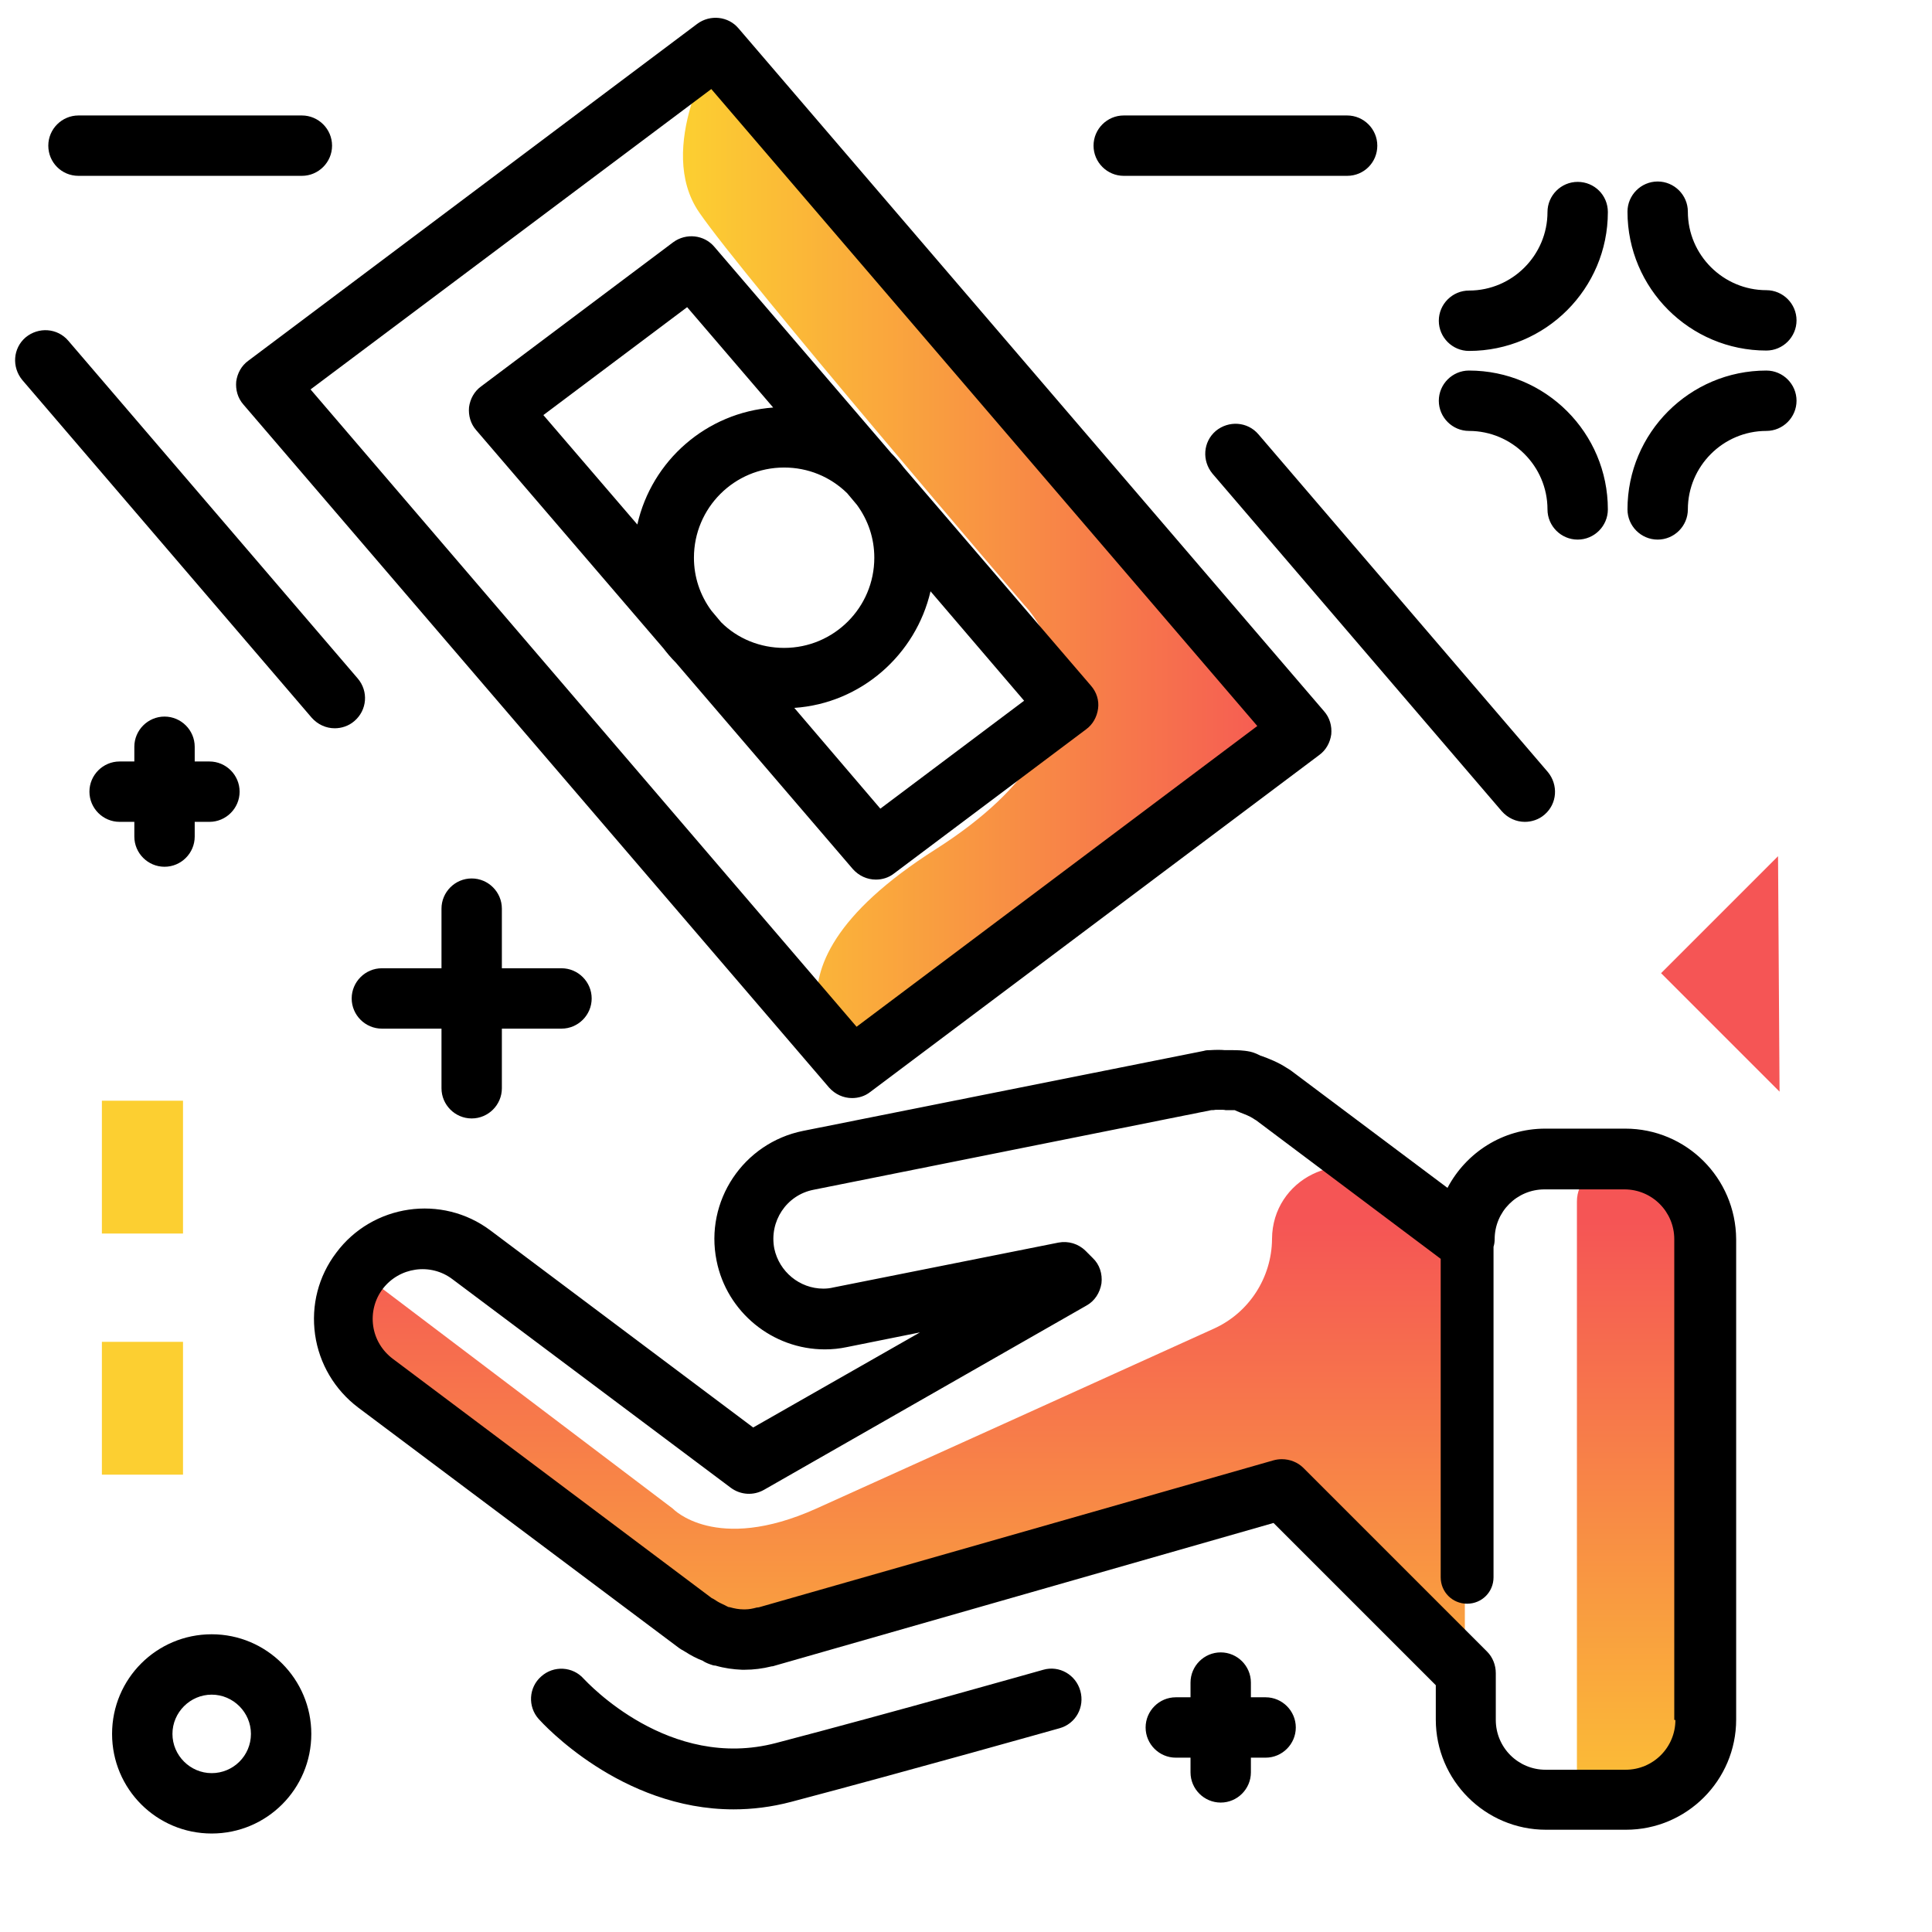 <svg version="1.1" id="Layer_1" xmlns="http://www.w3.org/2000/svg" xmlns:xlink="http://www.w3.org/1999/xlink" x="0px" y="0px" viewBox="0 0 512 512" enable-background="new 0 0 512 512" xml:space="preserve">
<g>
	<linearGradient id="SVGID_1_" gradientUnits="userSpaceOnUse" x1="180.949" y1="147.824" x2="344.81" y2="147.824" class="gradient-element">
		<stop offset="0" class="primary-color-gradient" style="stop-color: #FCCF31"></stop>
		<stop offset="1" class="secondary-color-gradient" style="stop-color: #F55555"></stop>
	</linearGradient>
	<path fill="url(#SVGID_1_)" d="M344.8,193.7l-119,89.3c0,0-31.8-23.6,22.1-57.9s23.6-64.7,23.6-64.7s-74.5-87-86.2-104.1
		c-11.8-17.1,4.4-43.6,4.4-43.6L344.8,193.7z"></path>
	<linearGradient id="SVGID_2_" gradientUnits="userSpaceOnUse" x1="270.986" y1="499.254" x2="270.986" y2="323.974">
		<stop offset="0" class="primary-color-gradient" style="stop-color: #FCCF31"></stop>
		<stop offset="1" class="secondary-color-gradient" style="stop-color: #F55555"></stop>
	</linearGradient>
	<path fill="url(#SVGID_2_)" d="M450.5,332.6v136.1c0,5.1-4.1,9.2-9.2,9.2h-14.2c-5.1,0-9.2-4.1-9.2-9.2V318.4
		c0-5.1,4.1-9.2,9.2-9.2C440,309.2,450.5,319.7,450.5,332.6z M337.1,328.3l0,0.1c-0.1,10.2-6.1,19.5-15.4,23.7
		c-27.8,12.6-85.4,38.7-105.4,47.7c-26.7,12-38,0-38,0l-83.2-63c-9.2,11.7,1.5,27.3,1.5,27.3l2.7,2.4l85,63.7c0,0,0,0,0,0
		c0.3,0.2,0.7,0.3,1,0.5c1.2,0.8,2.5,1.4,3.8,2c0.4,0.2,0.8,0.5,1.3,0.6c0.2,0.1,0.4,0.1,0.6,0.1c1.9,0.6,3.9,0.9,5.9,0.9
		c0.1,0,0.1,0,0.2,0l0,0c0,0,0,0,0,0l0,0l0,0c1.9,0,3.7-0.3,5.6-0.8c0.1,0,0.2,0,0.2,0l136.7-39.1l47.7,47.7
		c0.3,0.3,0.9,0.1,0.9-0.4V328.4l-20.4-15.3C355.2,303.6,337.2,312.5,337.1,328.3z"></path>
</g>
<path d="M430.7,299.1h-21.2c-11.3,0-21,6.4-25.9,15.7l-41.5-31.1c-0.4-0.3-0.8-0.5-1.1-0.7c-2.3-1.5-4.6-2.4-6.8-3.2l-0.1,0
	c-0.6-0.3-1.5-0.8-2.8-1.1c-1.9-0.4-3.7-0.4-4.9-0.4c-0.3,0-0.6,0-0.9,0c-0.3,0-0.6,0-0.9,0c-1-0.1-2.4-0.1-3.9,0
	c-0.5,0-1.1,0-1.7,0.2l-106.2,21.2c-15.8,3.2-26.1,18.6-22.9,34.4c2.7,13.6,14.8,23.5,28.7,23.5c2,0,3.9-0.2,5.8-0.6l19.4-3.9
	l-44.2,25.2l-69.6-52.2c-12.9-9.7-31.3-7-40.9,5.9c-4.7,6.2-6.7,13.9-5.6,21.7c1.1,7.7,5.2,14.6,11.4,19.3l85,63.7
	c0.2,0.1,0.4,0.3,0.6,0.4c0.5,0.3,0.9,0.5,1.2,0.7c1.4,0.9,2.9,1.7,4.5,2.3c0.4,0.3,1.2,0.7,2.1,1c0.5,0.2,0.9,0.3,1.3,0.3
	c2.4,0.7,4.7,1,7,1.1c0.3,0,0.6,0,0.8,0c0,0,0,0,0,0c0,0,0,0,0,0c2.3,0,4.7-0.3,7.1-0.9c0.3,0,0.6-0.1,0.9-0.2l132.1-37.8l43,43v9.1
	c0,16.1,13.1,29.2,29.2,29.2h21.2c16.1,0,29.2-13.1,29.2-29.2V328.4C460,312.2,446.9,299.1,430.7,299.1z M444,455.8
	c0,7.3-5.9,13.2-13.2,13.2h-21.2c-7.3,0-13.2-5.9-13.2-13.2v-12.4c0-2.1-0.8-4.2-2.3-5.7l-48.7-48.7c-1.5-1.5-3.6-2.3-5.7-2.3
	c-0.7,0-1.5,0.1-2.2,0.3l-136.2,38.9c-0.1,0-0.3,0.1-0.5,0.1c-0.1,0-0.1,0-0.2,0c-1.1,0.3-2.1,0.5-3.1,0.5c-0.2,0-0.3,0-0.5,0
	c-1.1,0-2.3-0.2-3.7-0.6c-0.1,0-0.1,0-0.2,0c-0.3-0.1-0.6-0.3-1-0.5c-0.9-0.4-1.7-0.8-2.3-1.2c-0.4-0.3-0.8-0.5-1.2-0.7l-84.5-63.4
	c-2.8-2.1-4.7-5.2-5.2-8.7c-0.5-3.5,0.4-7,2.5-9.8c4.4-5.8,12.7-7,18.5-2.6l73.8,55.3c2.6,1.9,6,2.1,8.8,0.5l85.4-48.8
	c2.2-1.2,3.6-3.4,4-5.9c0.3-2.5-0.5-5-2.3-6.7l-1.9-1.9c-1.9-1.9-4.6-2.7-7.2-2.2l-59.7,11.9c-0.8,0.2-1.7,0.3-2.6,0.3
	c-6.3,0-11.7-4.5-13-10.6c-1.4-7.2,3.2-14.2,10.4-15.6l105.4-21.1c0.4,0,0.8,0,1.2-0.1c0.2,0,0.8,0,1.3,0c0.4,0,0.9,0,1.3,0.1
	c0.5,0,1,0,1.5,0c0.3,0,0.6,0,0.9,0c0.4,0.2,0.9,0.4,1.4,0.6c1.3,0.5,2.6,1,3.5,1.6c0.3,0.2,0.6,0.4,0.8,0.5l48.9,36.7V418
	c0,3.9,3.1,7,7,7s7-3.1,7-7v-87.6c0.2-0.6,0.3-1.3,0.3-2c0-7.3,5.9-13.2,13.2-13.2h21.2c7.3,0,13.2,5.9,13.2,13.2V455.8z M225.8,291
	c1.7,0,3.4-0.5,4.8-1.6l119-89.3c1.8-1.3,2.9-3.3,3.2-5.5c0.2-2.2-0.4-4.4-1.9-6.1L195.7,7.5c-2.7-3.2-7.5-3.7-10.9-1.2l-119,89.3
	c-1.8,1.3-2.9,3.3-3.2,5.5c-0.2,2.2,0.4,4.4,1.9,6.1l155.2,181C221.3,290,223.5,291,225.8,291z M188.5,23.6l144.7,168.8L227,272.1
	L82.3,103.2L188.5,23.6z M236.9,231.5l50.9-38.2c1.8-1.3,2.9-3.3,3.2-5.5s-0.4-4.4-1.9-6.1l-49.6-57.8c-1-1.3-2-2.5-3.2-3.7
	c0,0-0.1-0.1-0.1-0.1l-46.9-54.7c-2.7-3.2-7.5-3.7-10.9-1.2l-50.9,38.2c-1.8,1.3-2.9,3.3-3.2,5.5c-0.2,2.2,0.4,4.4,1.9,6.1
	l49.6,57.8c1,1.3,2,2.5,3.2,3.7c0,0,0.1,0.1,0.1,0.1l46.9,54.7c1.6,1.8,3.8,2.8,6.1,2.8C233.8,233.1,235.5,232.6,236.9,231.5z
	 M168.9,139L144,110l38.1-28.6l22.8,26.6C187.2,109.3,172.7,122.1,168.9,139z M191.1,164.9l-2.6-3.1c-3-4.1-4.6-8.9-4.6-14
	c0-13.2,10.7-23.9,23.9-23.9c6.3,0,12.2,2.4,16.7,6.8l2.6,3.1c3,4.1,4.6,8.9,4.6,14c0,13.2-10.7,23.9-23.9,23.9
	C201.5,171.7,195.5,169.3,191.1,164.9z M210.5,187.6c17.7-1.2,32.2-14.1,36.1-30.9l24.8,29l-38.1,28.6L210.5,187.6z"></path>
<g>
	<path fill="#FCCF31" class="primary-color" d="M48.5,291.7v35.2H27v-35.2H48.5z"></path>
	<path fill="#FCCF31" class="primary-color" d="M48.5,355.6v35.2H27v-35.2H48.5z"></path>
	<path fill="#F55555" class="secondary-color" d="M471.6,289.3l-31.4-31.4l31-31L471.6,289.3z"></path>
</g>
<path d="M357,46.6h-59.2c-4.4,0-8-3.6-8-8s3.6-8,8-8H357c4.4,0,8,3.6,8,8S361.5,46.6,357,46.6z M20.8,46.6H80c4.4,0,8-3.6,8-8
	s-3.6-8-8-8H20.8c-4.4,0-8,3.6-8,8S16.3,46.6,20.8,46.6z M333.5,115.1c-2.9-3.4-7.9-3.7-11.3-0.9c-3.4,2.9-3.7,7.9-0.9,11.3
	l76.7,89.5c1.6,1.8,3.8,2.8,6.1,2.8c1.8,0,3.7-0.6,5.2-1.9c3.4-2.9,3.7-7.9,0.9-11.3L333.5,115.1z M94.8,179.8L18.1,90.3
	c-2.9-3.4-7.9-3.7-11.3-0.9c-3.4,2.9-3.7,7.9-0.9,11.3l76.7,89.5c1.6,1.8,3.8,2.8,6.1,2.8c1.8,0,3.7-0.6,5.2-1.9
	C97.3,188.2,97.7,183.2,94.8,179.8z M468.1,98.2c-20.3,0-36.8,16.5-36.8,36.8c0,4.4,3.6,8,8,8s8-3.6,8-8c0-11.4,9.3-20.8,20.8-20.8
	c4.4,0,8-3.6,8-8S472.5,98.2,468.1,98.2z M389.3,98.2c-4.4,0-8,3.6-8,8s3.6,8,8,8c11.4,0,20.8,9.3,20.8,20.8c0,4.4,3.6,8,8,8
	s8-3.6,8-8C426.1,114.7,409.6,98.2,389.3,98.2z M418.1,48.2c-4.4,0-8,3.6-8,8c0,11.4-9.3,20.8-20.8,20.8c-4.4,0-8,3.6-8,8s3.6,8,8,8
	c20.3,0,36.8-16.5,36.8-36.8C426.1,51.7,422.5,48.2,418.1,48.2z M468.1,92.9c4.4,0,8-3.6,8-8s-3.6-8-8-8c-11.4,0-20.8-9.3-20.8-20.8
	c0-4.4-3.6-8-8-8s-8,3.6-8,8C431.3,76.4,447.8,92.9,468.1,92.9z M148.8,272.6c4.4,0,8-3.6,8-8s-3.6-8-8-8H133v-15.8c0-4.4-3.6-8-8-8
	s-8,3.6-8,8v15.8h-15.8c-4.4,0-8,3.6-8,8s3.6,8,8,8H117v15.8c0,4.4,3.6,8,8,8s8-3.6,8-8v-15.8H148.8z M82.5,459.5
	c0,14.6-11.8,26.4-26.4,26.4s-26.4-11.8-26.4-26.4s11.8-26.4,26.4-26.4S82.5,445,82.5,459.5z M66.5,459.5c0-5.7-4.7-10.4-10.4-10.4
	s-10.4,4.7-10.4,10.4s4.7,10.4,10.4,10.4S66.5,465.3,66.5,459.5z M335.4,449.8h-3.9v-3.9c0-4.4-3.6-8-8-8s-8,3.6-8,8v3.9h-3.9
	c-4.4,0-8,3.6-8,8s3.6,8,8,8h3.9v3.9c0,4.4,3.6,8,8,8s8-3.6,8-8v-3.9h3.9c4.4,0,8-3.6,8-8S339.8,449.8,335.4,449.8z M35.6,217.8v3.9
	c0,4.4,3.6,8,8,8s8-3.6,8-8v-3.9h3.9c4.4,0,8-3.6,8-8s-3.6-8-8-8h-3.9v-3.9c0-4.4-3.6-8-8-8s-8,3.6-8,8v3.9h-3.9c-4.4,0-8,3.6-8,8
	s3.6,8,8,8H35.6z M276.5,442.5c-0.4,0.1-39.1,11.1-70.8,19.4c-28.4,7.5-50-16-51-17c-2.9-3.3-8-3.6-11.3-0.6
	c-3.3,2.9-3.6,8-0.6,11.3c1,1.1,21.7,23.9,51.6,23.9c4.9,0,10-0.6,15.3-2c31.8-8.4,70.7-19.4,71.1-19.5c4.3-1.2,6.7-5.6,5.5-9.9
	S280.7,441.3,276.5,442.5z"></path>
</svg>